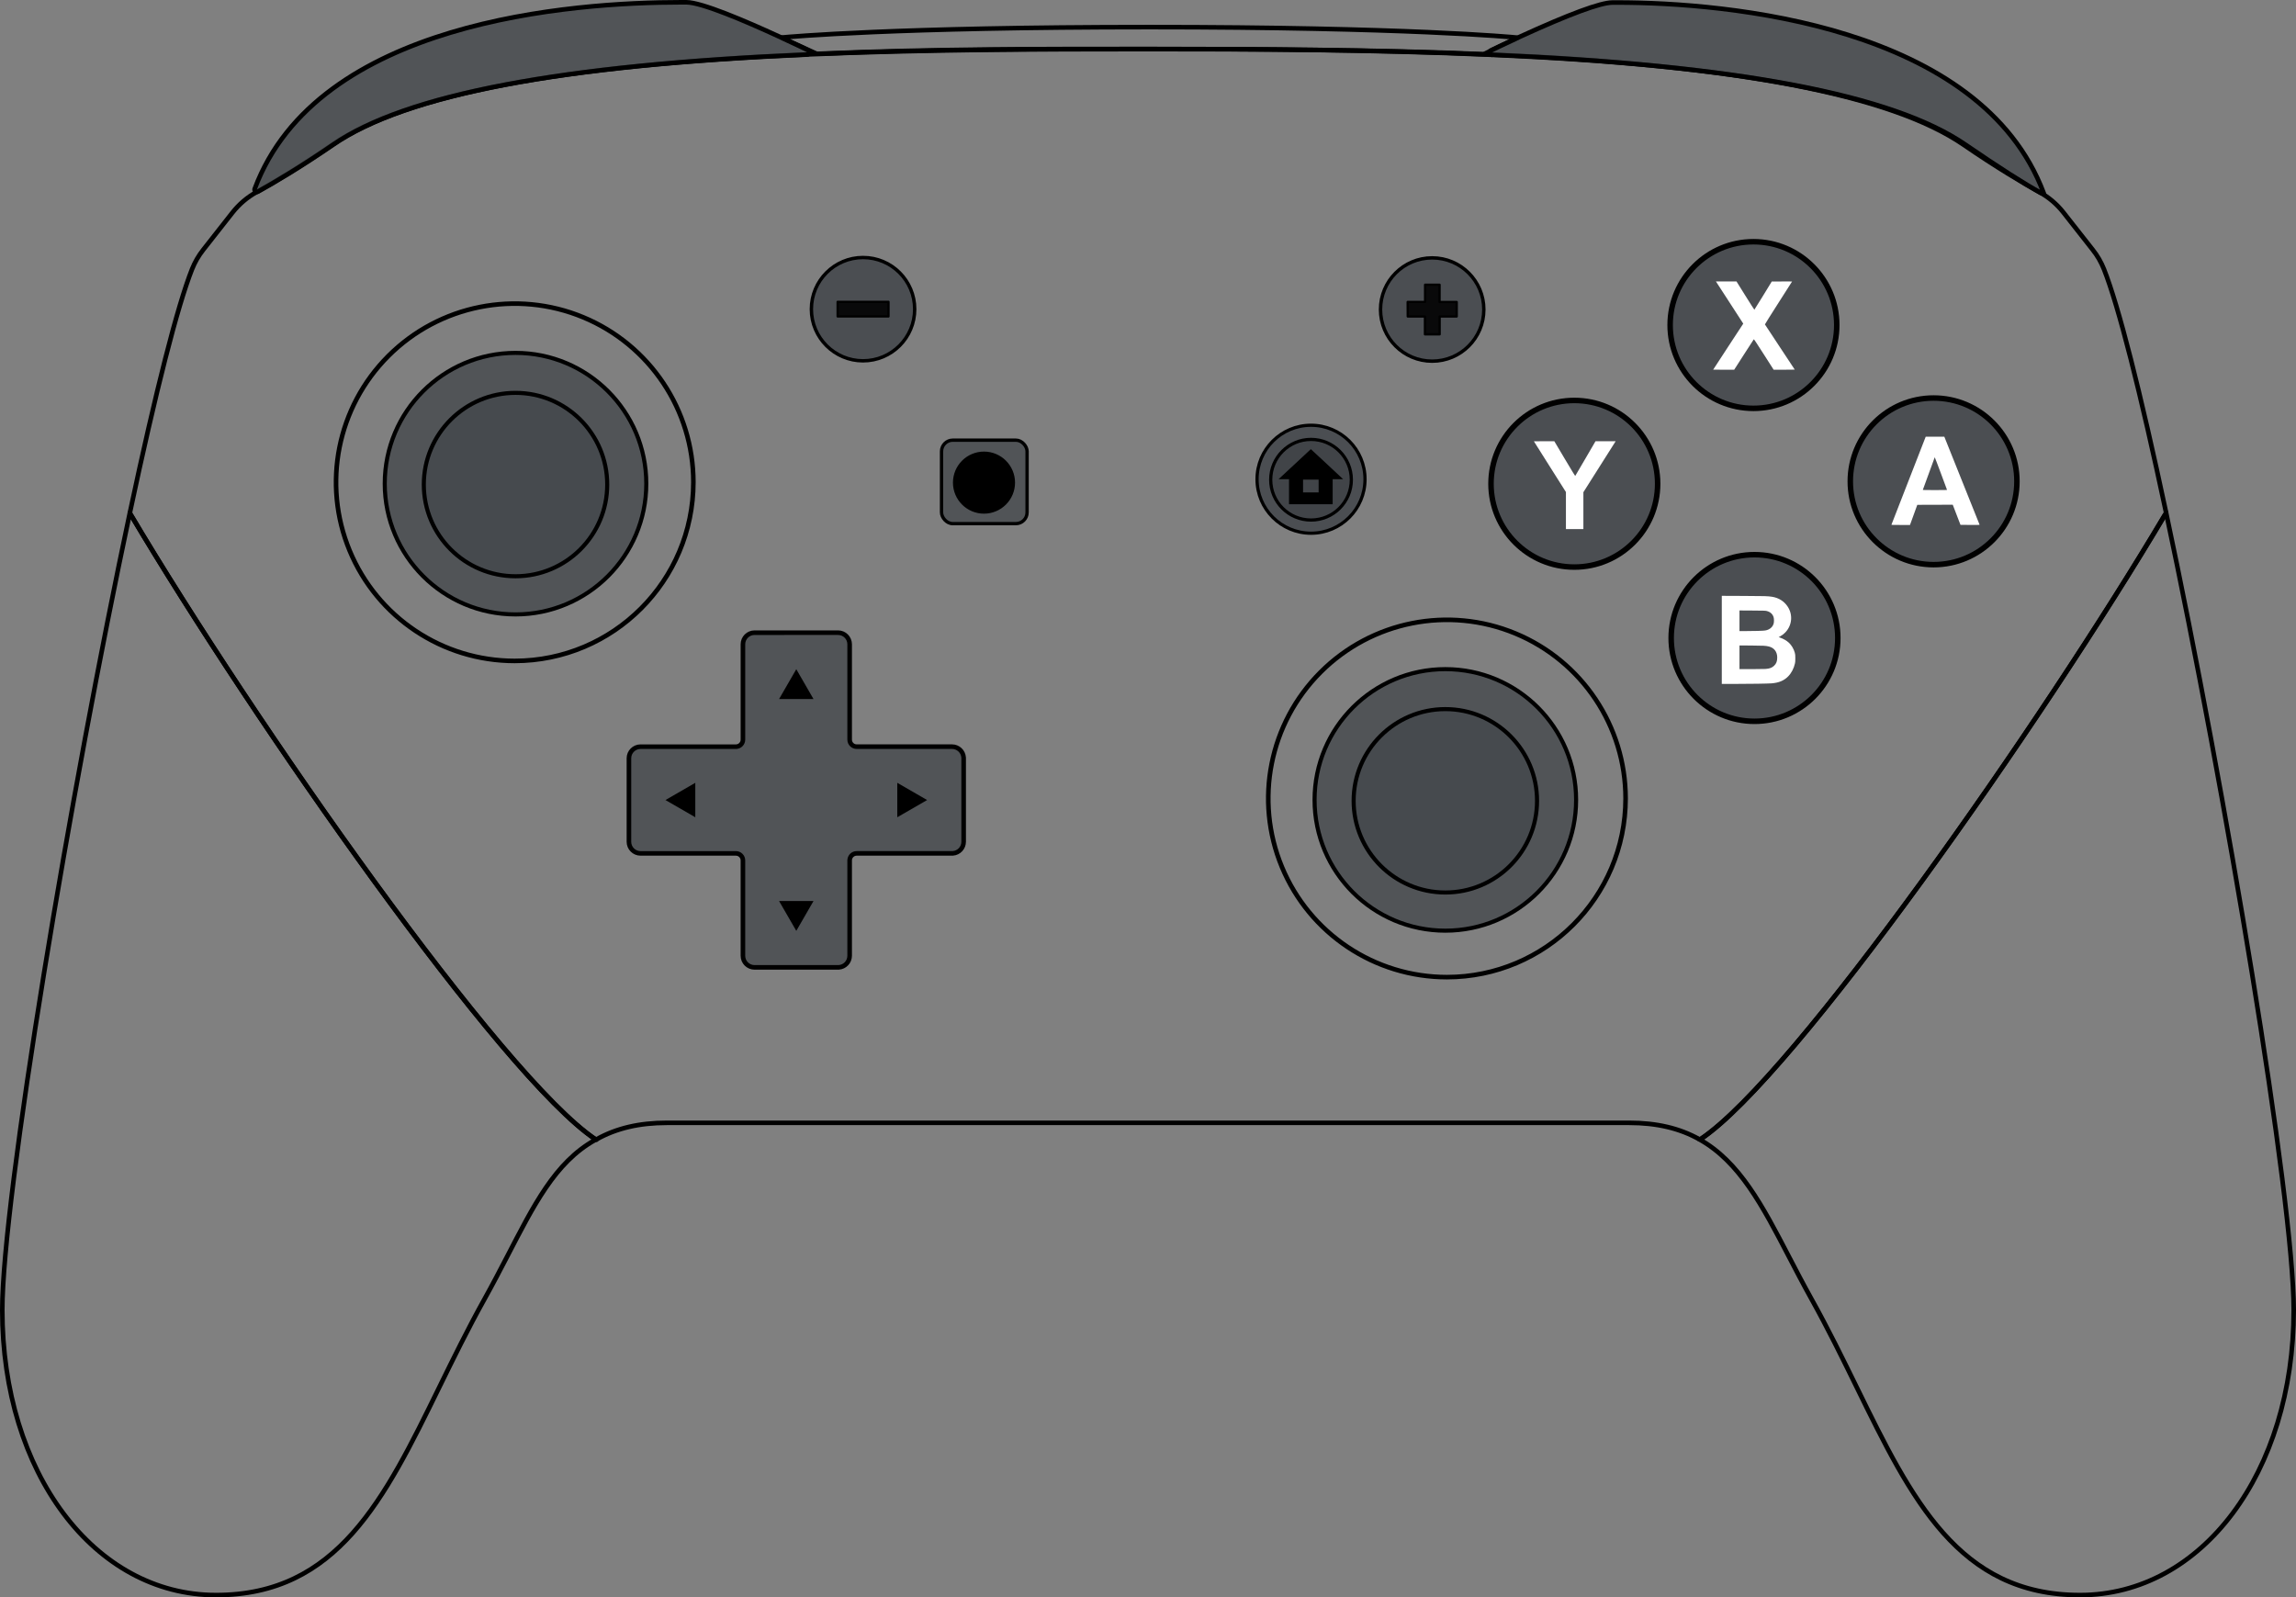 <?xml version="1.0" encoding="UTF-8" standalone="no"?>
<svg
   xmlns:dc="http://purl.org/dc/elements/1.1/"
   xmlns:cc="http://creativecommons.org/ns#"
   xmlns:rdf="http://www.w3.org/1999/02/22-rdf-syntax-ns#"
   xmlns:svg="http://www.w3.org/2000/svg"
   xmlns="http://www.w3.org/2000/svg"
   xmlns:sodipodi="http://sodipodi.sourceforge.net/DTD/sodipodi-0.dtd"
   xmlns:inkscape="http://www.inkscape.org/namespaces/inkscape"
   id="Layer_1"
   data-name="Layer 1"
   viewBox="0 0 1002 697.152"
   version="1.1"
   sodipodi:docname="yuzu_pro_controller.svg"
   inkscape:version="0.92.5 (2060ec1f9f, 2020-04-08)"
   width="1002"
   height="697.152">
  <rect x="0" y="0" width="1002" height="697.152" fill="#808080" stroke="none"/>
  <sodipodi:namedview
     pagecolor="#ffffff"
     bordercolor="#666666"
     borderopacity="1"
     objecttolerance="10"
     gridtolerance="10"
     guidetolerance="10"
     inkscape:pageopacity="0"
     inkscape:pageshadow="2"
     inkscape:window-width="3440"
     inkscape:window-height="1417"
     id="namedview1046"
     showgrid="false"
     inkscape:pagecheckerboard="true"
     inkscape:zoom="1.4142136"
     inkscape:cx="470.57853"
     inkscape:cy="371.20559"
     inkscape:window-x="1912"
     inkscape:window-y="-8"
     inkscape:window-maximized="1"
     inkscape:current-layer="Layer_1"
     fit-margin-top="0"
     fit-margin-left="0"
     fit-margin-right="0"
     fit-margin-bottom="0" />
  <defs
     id="defs941">
    <style
       id="style939">.cls-1{opacity:0.1;}.cls-2{fill:#1abc9c;}.cls-3{fill:#ccc;}.cls-4{fill:#fff;}</style>
  </defs>
  <path
     class="cls-4"
     d="m 631.455,426.457 c -31.536,-1.9e-4 -59.968,-18.998 -72.035,-48.133 -12.068,-29.135 -5.395,-62.67 16.905,-84.97 22.3,-22.299 55.835,-28.972 84.97,-16.904 29.135,12.068 48.132,40.499 48.132,72.036 -0.049,43.042 -34.929,77.923 -77.972,77.971 z"
     id="path979"
     style="fill:none;fill-opacity:1;stroke:#000000;stroke-width:2;stroke-miterlimit:4;stroke-dasharray:none;stroke-opacity:1"
     inkscape:connector-curvature="0"
     sodipodi:nodetypes="cssscc"
     inkscape:label="RightStickOuter" />
  <path
     class="cls-4"
     d="m 224.625,288.45 c -31.536,0 -59.968,-18.997 -72.036,-48.133 -12.068,-29.135 -5.395,-62.671 16.904,-84.97 22.3,-22.3 55.835,-28.972 84.97,-16.904 29.135,12.068 48.133,40.499 48.133,72.036 -0.049,43.042 -34.929,77.923 -77.971,77.971 z"
     id="path981"
     style="fill:none;fill-opacity:1;stroke:#000000;stroke-width:2;stroke-miterlimit:4;stroke-dasharray:none;stroke-opacity:1"
     inkscape:connector-curvature="0"
     sodipodi:nodetypes="cssscc"
     inkscape:label="LeftStickOuter" />
  <path
     class="cls-4"
     d="m 650.218,23.684 0.017,0.193 c -49.974,-2.138 -102.888,-2.511 -148.527,-2.511 -45.649,0 -93.928,-0.059 -143.902,2.079 -0.083,0.005 -1.47,-0.013 -1.545,-0.05 -0.053,-0.026 -6.454,-2.898 -13.683,-6.231 -0.385,-0.235 -1.827,-0.745 -1.321,-0.796 3.46,-0.299 49.313,-4.539 160.451,-4.539 111.806,0 158.268,4.373 160.233,4.572 0.506,0.052 -0.153,0.407 -0.615,0.619 -7.228,3.333 -13.862,6.697 -13.915,6.722 -0.068,0.034 3.403,0.134 3.327,0.134 z"
     id="path983"
     style="fill:none;fill-opacity:1;stroke:#000000;stroke-width:2;stroke-miterlimit:4;stroke-dasharray:none;stroke-opacity:1"
     inkscape:connector-curvature="0"
     sodipodi:nodetypes="ccsccccsccccc"
     inkscape:label="ControllerTop" />
  <path
     class="cls-4"
     d="m 741.868,497.304 c -0.086,-7e-5 -0.17,-0.022 -0.245,-0.064 -8.623,-4.841 -18.661,-7.195 -30.687,-7.195 h -419.869 c -12.041,0 -22.087,2.354 -30.71,7.195 -0.164,0.092 -0.365,0.084 -0.521,-0.019 C 219.027,470.045 110.577,314.825 56.752,224.082 c -0.064,-0.108 -0.085,-0.236 -0.059,-0.359 11.35,-53.324 20.72,-90.044 27.095,-106.191 1.215,-3.073 2.875,-5.95 4.926,-8.54 l 12.716,-16.183 c 2.899,-3.692 6.512,-6.763 10.623,-9.029 0.013,-0.007 0.027,-0.014 0.041,-0.02 l 0.005,-0.003 c 7.057,-3.918 18.491,-10.66 32.88,-20.527 32.006,-21.983 99.869,-34.897 207.467,-39.48 49.585,-2.134 100.576,-2.312 148.555,-2.312 47.967,0 98.947,0.179 148.532,2.312 107.614,4.583 175.485,17.498 207.491,39.481 14.396,9.879 25.838,16.628 32.903,20.55 4.107,2.242 7.715,5.299 10.601,8.982 l 12.737,16.205 c 2.063,2.596 3.731,5.483 4.95,8.566 6.373,16.136 15.742,52.856 27.095,106.188 0.026,0.123 0.005,0.251 -0.059,0.359 -53.827,90.75 -162.288,245.973 -203.106,273.138 -0.082,0.055 -0.178,0.084 -0.277,0.084 z"
     id="path985"
     style="fill:none;fill-opacity:1;stroke:#000000;stroke-width:2;stroke-miterlimit:4;stroke-dasharray:none;stroke-opacity:1"
     inkscape:connector-curvature="0"
     sodipodi:nodetypes="ccssccccccccccccsccccccccccc"
     inkscape:label="ControllerMiddle" />
  <path
     class="cls-4"
     d="M 94.272,696.152 C 41.099,696.152 1,642.674 1,571.758 c 0,-48.685 29.935,-227.06 55.687,-348.024 0.095,-0.444 -0.048,0.208 0.184,0.599 53.805,90.675 162.555,245.976 203.22,273.058 0.31,0.207 -0.105,-0.016 -0.431,0.167 -17.556,9.821 -26.819,28.687 -38.363,50.89 -3.103,5.968 -6.312,12.139 -9.828,18.451 -7.289,13.075 -13.686,26.133 -19.871,38.761 -23.784,48.557 -44.325,90.492 -97.326,90.492 z"
     id="path987"
     style="fill:none;fill-opacity:1;stroke:#000000;stroke-width:2;stroke-miterlimit:4;stroke-dasharray:none;stroke-opacity:1"
     inkscape:connector-curvature="0"
     sodipodi:nodetypes="cscccccccsc"
     inkscape:label="ControllerBottomLeft" />
  <path
     class="cls-4"
     d="m 907.727,696.152 c -53.017,0 -73.564,-41.957 -97.357,-90.54 -6.176,-12.612 -12.564,-25.654 -19.839,-38.712 -3.517,-6.312 -6.726,-12.483 -9.828,-18.45 -11.545,-22.203 -21.515,-41.38 -39.07,-51.201 -0.326,-0.182 0.281,0.043 0.592,-0.164 40.665,-27.083 148.718,-181.722 202.523,-272.397 0.525,-0.734 0.414,-0.457 0.508,-0.639 0.187,-0.271 0.013,-0.516 0.056,-0.314 C 971.065,344.696 1001,523.07 1001,571.758 c 0,70.916 -40.099,124.394 -93.273,124.394 z"
     id="path989"
     style="fill:none;fill-opacity:1;stroke:#000000;stroke-width:2;stroke-miterlimit:4;stroke-dasharray:none;stroke-opacity:1"
     inkscape:connector-curvature="0"
     sodipodi:nodetypes="sccccccccss"
     inkscape:label="ControllerBottomRight" />
  <path
     class="cls-2"
     d="m 112.095,83.761 c -0.697,-2.2e-4 -1.179,-0.695 -0.936,-1.348 C 138.508,9.106 249.72,1 297.376,1 c 0.322,0 0.641,3.3e-4 0.957,10e-4 l 1.24,0.002 c 6.581,0 25.531,8.086 40.309,14.888 0.038,0.012 0.076,0.026 0.113,0.043 7.245,3.34 12.611,5.959 12.664,5.986 0.931,0.455 0.639,1.852 -0.396,1.896 -107.334,4.588 -174.944,17.416 -206.692,39.22 -14.567,10.002 -25.981,16.724 -32.992,20.601 -0.148,0.082 -0.314,0.125 -0.483,0.125 z"
     id="path1017"
     style="fill:#44484c;fill-opacity:0.784;stroke:#000000;stroke-width:2;stroke-miterlimit:4;stroke-dasharray:none;stroke-opacity:1"
     inkscape:connector-curvature="0"
     sodipodi:nodetypes="ccsccccccccc"
     inkscape:label="ButtonL" />
  <path
     class="cls-2"
     d="m 891.282,84.308 c -0.17,-1.3e-4 -0.469,9.94e-4 -0.617,-0.081 -7.049,-3.911 -18.409,-11.127 -32.922,-21.085 -31.749,-21.803 -99.365,-34.632 -206.714,-39.22 -1.034,-0.045 -1.326,-1.44 -0.396,-1.896 0.054,-0.026 5.42,-2.645 12.664,-5.986 21.62,-9.908 35.22,-14.931 40.422,-14.931 l 1.24,-0.002 c 0.313,-0.001 0.638,-0.001 0.958,-0.001 47.662,0 158.662,9.938 186.013,83.267 0.244,0.653 0.049,-0.066 -0.648,-0.066 z"
     id="path1019"
     style="fill:#44484c;fill-opacity:0.784;stroke:#000000;stroke-width:2;stroke-miterlimit:4;stroke-dasharray:none;stroke-opacity:1"
     inkscape:connector-curvature="0"
     sodipodi:nodetypes="ccccccccsccc"
     inkscape:label="ButtonR" />
  <path
     style="fill:#44484c;fill-opacity:0.784;stroke:#000000;stroke-width:2;stroke-miterlimit:4;stroke-dasharray:none;stroke-opacity:1"
     d="m 329.285,276.127 c -2.796,0.003 -5.061,2.269 -5.064,5.064 v 41.619 c -0.002,1.574 -1.194,2.892 -2.76,3.051 -0.102,0.01 -0.204,0.015 -0.307,0.016 h -41.619 c -2.796,0.003 -5.061,2.269 -5.064,5.064 v 36.447 c 0.003,2.796 2.269,5.061 5.064,5.064 h 41.619 c 1.693,0.002 3.065,1.374 3.066,3.066 v 41.619 c 0.003,2.796 2.269,5.061 5.064,5.064 h 36.447 c 0.116,8e-5 0.232,-0.004 0.348,-0.012 2.655,-0.185 4.714,-2.392 4.717,-5.053 v -41.619 c 2.5e-4,-0.07 0.003,-0.141 0.008,-0.211 0.113,-1.607 1.448,-2.853 3.059,-2.855 h 41.621 c 0.115,3e-5 0.231,-0.004 0.346,-0.012 2.655,-0.185 4.714,-2.392 4.717,-5.053 v -36.447 c 8e-5,-0.116 -0.004,-0.232 -0.012,-0.348 -0.185,-2.654 -2.39,-4.713 -5.051,-4.717 h -41.621 c -1.693,-0.002 -3.064,-1.374 -3.066,-3.066 v -41.619 c -0.003,-2.796 -2.269,-5.062 -5.064,-5.064 z"
     id="path1021"
     inkscape:connector-curvature="0"
     inkscape:label="DPad"
     sodipodi:nodetypes="cccccccccccccccccccccccccccccc" />
  <polygon
     class="cls-2"
     points="338.993,302.663 354.026,302.663 346.509,289.644 "
     id="polygon1037"
     style="fill:#000000;fill-opacity:1"
     transform="translate(1,2.428)"
     inkscape:label="ArrowUp" />
  <polygon
     class="cls-2"
     points="338.993,390.812 354.026,390.812 346.509,403.831 "
     id="polygon1039"
     style="fill:#000000;fill-opacity:1"
     transform="translate(1,2.428)"
     inkscape:label="ArrowDown" />
  <polygon
     class="cls-2"
     points="390.584,339.221 390.584,354.254 403.603,346.737 "
     id="polygon1041"
     style="fill:#000000;fill-opacity:1"
     transform="translate(1,2.428)"
     inkscape:label="ArrowRight" />
  <polygon
     class="cls-2"
     points="302.435,339.221 302.435,354.254 289.416,346.737 "
     id="polygon1043"
     style="fill:#000000;fill-opacity:1"
     transform="translate(1,2.428)"
     inkscape:label="ArrowLeft" />
  <circle
     style="fill:#44484c;fill-opacity:0.882;stroke:#000000;stroke-width:2.4;stroke-linecap:round;stroke-linejoin:round;stroke-miterlimit:4;stroke-dasharray:none;stroke-opacity:1"
     id="path3095"
     cx="765.224"
     cy="141.858"
     r="36.361"
     inkscape:label="ButtonX" />
  <circle
     id="path3865"
     style="fill:#44484c;fill-opacity:0.882;stroke:#000000;stroke-width:2.4;stroke-linecap:round;stroke-linejoin:round;stroke-miterlimit:4;stroke-dasharray:none;stroke-opacity:1"
     cx="765.677"
     cy="278.443"
     r="36.361"
     inkscape:label="ButtonB" />
  <circle
     transform="rotate(90)"
     id="path3867"
     style="fill:#44484c;fill-opacity:0.882;stroke:#000000;stroke-width:2.4;stroke-linecap:round;stroke-linejoin:round;stroke-miterlimit:4;stroke-dasharray:none;stroke-opacity:1"
     cx="211.131"
     cy="-687.052"
     r="36.361"
     inkscape:label="ButtonY" />
  <circle
     style="fill:#44484c;fill-opacity:0.882;stroke:#000000;stroke-width:2.4;stroke-linecap:round;stroke-linejoin:round;stroke-miterlimit:4;stroke-dasharray:none;stroke-opacity:1"
     id="path3869"
     transform="rotate(90)"
     cx="210.075"
     cy="-843.848"
     r="36.361"
     inkscape:label="ButtonA" />
  <path
     style="fill:#ffffff;stroke:none;stroke-width:2.4"
     d="m 747.661,161.317 c 0,-0.026 2.951,-4.548 6.559,-10.056 l 6.558,-10.015 -5.812,-8.978 c -3.197,-4.938 -5.886,-9.083 -5.975,-9.21 l -0.163,-0.23 h 4.498 4.498 l 3.857,6.184 c 2.121,3.401 3.894,6.172 3.939,6.156 0.046,-0.026 1.771,-2.788 3.836,-6.163 l 3.754,-6.136 4.431,-0.026 c 2.437,-0.026 4.431,0 4.431,0.026 0,0.026 -2.671,4.215 -5.937,9.313 -3.399,5.307 -5.922,9.327 -5.902,9.404 0.024,0.074 2.956,4.531 6.526,9.905 3.57,5.374 6.491,9.792 6.491,9.819 0,0.026 -2.073,0.046 -4.606,0.046 h -4.606 l -4.281,-6.691 c -3.458,-5.404 -4.301,-6.67 -4.385,-6.58 -0.058,0.06 -2.005,3.074 -4.33,6.695 l -4.226,6.583 h -4.576 c -2.517,0 -4.576,-0.026 -4.576,-0.041 z"
     id="path3808"
     inkscape:connector-curvature="0"
     inkscape:label="ButtonXInner" />
  <path
     style="fill:#ffffff;stroke:none;stroke-width:2.4"
     d="m 825.455,228.968 c 0.144,-0.383 14.558,-37.386 14.741,-37.846 l 0.209,-0.526 h 4.059 4.059 l 7.673,19.154 c 4.22,10.535 7.692,19.202 7.715,19.26 0.034,0.084 -0.804,0.101 -4.146,0.082 l -4.189,-0.024 -1.687,-4.394 -1.687,-4.394 -7.736,0.024 -7.736,0.024 -1.595,4.394 -1.595,4.394 h -4.071 c -3.842,0 -4.068,-0.024 -4.015,-0.146 z m 24.245,-15.18 c -0.024,-0.058 -1.224,-3.295 -2.672,-7.194 -1.447,-3.899 -2.657,-7.059 -2.688,-7.023 -0.041,0.048 -3.135,8.515 -5.195,14.216 -0.031,0.082 1.061,0.103 5.278,0.103 4.218,0 5.308,-0.024 5.276,-0.103 z"
     id="path3810"
     inkscape:connector-curvature="0"
     inkscape:label="ButtonAInner" />
  <path
     style="fill:#ffffff;stroke:none;stroke-width:2.4"
     d="m 751.411,279.27 v -19.224 l 9.503,0.041 c 9.475,0.041 10.498,0.072 12.398,0.36 2.883,0.438 5.25,1.911 6.812,4.24 2.375,3.541 1.991,8.161 -0.934,11.262 -0.682,0.723 -1.335,1.229 -2.246,1.74 l -0.707,0.396 0.572,0.19 c 1.396,0.46 2.872,1.306 3.863,2.213 1.163,1.064 2.164,2.753 2.6,4.384 0.199,0.743 0.221,0.981 0.228,2.378 0,1.211 -0.026,1.705 -0.146,2.246 -0.485,2.205 -1.554,4.256 -2.972,5.701 -1.815,1.85 -4.042,2.789 -7.223,3.044 -1.584,0.127 -9.301,0.248 -16.022,0.251 h -5.727 v -19.224 z m 19.161,12.678 c 1.775,-0.146 2.722,-0.507 3.66,-1.392 0.97,-0.915 1.372,-1.972 1.369,-3.6 0,-2.509 -1.364,-4.268 -3.725,-4.82 -1.368,-0.32 -2.171,-0.363 -7.52,-0.402 l -5.224,-0.038 v 5.168 5.169 h 5.224 c 2.873,-7.2e-4 5.671,-0.038 6.218,-0.084 v 0 z m -3.092,-16.609 c 2.801,-0.079 3.362,-0.161 4.372,-0.639 1.056,-0.501 1.801,-1.333 2.152,-2.407 0.24,-0.734 0.24,-2.232 0,-2.978 -0.453,-1.399 -1.492,-2.301 -3.09,-2.679 -0.498,-0.118 -1.37,-0.142 -6.181,-0.173 l -5.601,-0.034 v 4.495 4.496 h 2.916 c 1.604,0 4.049,-0.036 5.433,-0.074 v 0 z"
     id="path3814"
     inkscape:connector-curvature="0"
     inkscape:label="ButtonBInner" />
  <path
     style="fill:#ffffff;stroke:none;stroke-width:2.4"
     d="m 683.387,222.83 v -8.086 l -6.991,-11.053 c -3.845,-6.079 -6.991,-11.068 -6.991,-11.087 0,-0.024 2.006,-0.034 4.458,-0.034 l 4.459,9.6e-4 4.521,7.612 c 3.363,5.661 4.545,7.587 4.614,7.514 0.05,-0.053 2.061,-3.48 4.467,-7.613 l 4.374,-7.515 h 4.398 4.397 l -0.12,0.19 c -0.067,0.103 -3.235,5.109 -7.043,11.123 l -6.922,10.934 v 8.051 8.051 h -3.81 -3.81 v -8.087 z"
     id="path3816"
     inkscape:connector-curvature="0"
     inkscape:label="ButtonYInner" />
  <circle
     id="path3879"
     style="fill:#44484c;fill-opacity:0.882;stroke:#000000;stroke-width:1.4;stroke-linecap:round;stroke-linejoin:round;stroke-miterlimit:4;stroke-dasharray:none;stroke-opacity:1"
     cx="572.147"
     cy="209.156"
     r="23.561"
     inkscape:label="ButtonHome2" />
  <circle
     style="fill:#3a3d40;fill-opacity:0.561;stroke:#000000;stroke-width:1.4;stroke-linecap:round;stroke-linejoin:round;stroke-miterlimit:4;stroke-dasharray:none;stroke-opacity:1"
     id="path3881"
     cx="572.147"
     cy="209.371"
     r="17.597"
     inkscape:label="ButtonHomeInner" />
  <path
     style="fill:#000000;stroke:#000000;stroke-width:1.4;stroke-linecap:butt;stroke-linejoin:miter;stroke-miterlimit:4;stroke-dasharray:none;stroke-opacity:1"
     d="m 559.769,208.433 h 3.477 v 10.944 c 5.83,0 12.344,0 17.643,0 v -10.944 h 3.477 c -3.831,-3.563 -8.987,-8.428 -12.299,-11.457 -4.008,3.685 -8.232,7.66 -12.299,11.457 z m 8.199,0.183 c 2.712,0 5.741,0 8.199,0 v 6.991 c -2.71,0 -5.737,0 -8.199,0 z"
     id="path3883"
     inkscape:connector-curvature="0"
     sodipodi:nodetypes="ccccccccccccc"
     inkscape:label="ButtonHomeInner2" />
  <rect
     style="fill:#44484c;fill-opacity:0.78;stroke:#000000;stroke-width:1.45;stroke-linecap:round;stroke-linejoin:round;stroke-miterlimit:4;stroke-dasharray:none;stroke-opacity:1"
     id="rect3919"
     width="37.338"
     height="36.431"
     x="410.893"
     y="192.102"
     ry="4.894"
     inkscape:label="ButtonCapture" />
  <circle
     style="fill:#000000;stroke:#000000;stroke-width:1.45;stroke-linecap:round;stroke-linejoin:round;stroke-miterlimit:4;stroke-dasharray:none;stroke-opacity:1"
     id="path3921"
     cx="429.426"
     cy="210.635"
     r="12.823"
     inkscape:label="ButtonCaptureInner" />
  <circle
     style="fill:#44484c;fill-opacity:0.784;stroke:#000000;stroke-width:1.78;stroke-linecap:round;stroke-linejoin:round;stroke-miterlimit:4;stroke-dasharray:none;stroke-opacity:1"
     id="path3888"
     cx="630.761"
     cy="349.108"
     r="57.071"
     inkscape:label="RightStick" />
  <circle
     id="path3892"
     style="fill:#44484c;fill-opacity:0.784;stroke:#000000;stroke-width:1.78;stroke-linecap:round;stroke-linejoin:round;stroke-miterlimit:4;stroke-dasharray:none;stroke-opacity:1"
     cx="630.761"
     cy="349.503"
     r="40.022"
     inkscape:label="RightStickInner" />
  <circle
     style="fill:#44484c;fill-opacity:0.784;stroke:#000000;stroke-width:1.78;stroke-linecap:round;stroke-linejoin:round;stroke-miterlimit:4;stroke-dasharray:none;stroke-opacity:1"
     id="path3888-1"
     cx="224.976"
     cy="211.084"
     r="57.071"
     inkscape:label="LeftStickInner" />
  <circle
     id="path3892-6"
     style="fill:#44484c;fill-opacity:0.784;stroke:#000000;stroke-width:1.78;stroke-linecap:round;stroke-linejoin:round;stroke-miterlimit:4;stroke-dasharray:none;stroke-opacity:1"
     cx="224.976"
     cy="211.48"
     r="40.022"
     inkscape:label="LeftStick" />
  <circle
     transform="rotate(90)"
     id="path3867-0"
     style="fill:#44484c;fill-opacity:0.882;stroke:#000000;stroke-width:1.488;stroke-linecap:round;stroke-linejoin:round;stroke-miterlimit:4;stroke-dasharray:none;stroke-opacity:1"
     cx="135.087"
     cy="-625.017"
     r="22.544"
     inkscape:label="ButtonPlus" />
  <circle
     transform="rotate(90)"
     id="path3867-0-7"
     style="fill:#44484c;fill-opacity:0.882;stroke:#000000;stroke-width:1.488;stroke-linecap:round;stroke-linejoin:round;stroke-miterlimit:4;stroke-dasharray:none;stroke-opacity:1"
     cx="134.932"
     cy="-376.64"
     r="22.544"
     inkscape:label="ButtonMinus" />
  <path
     style="fill:#000000;fill-opacity:0.882;stroke:#000000;stroke-width:1px;stroke-linecap:round;stroke-linejoin:round;stroke-opacity:1"
     d="m 614.323,131.777 h 7.608 v -7.513 h 6.313 v 7.545 h 7.481 v 6.313 h -7.45 v 7.797 h -6.408 v -7.797 h -7.513 z"
     id="path3093"
     inkscape:connector-curvature="0"
     inkscape:label="Plus" />
  <rect
     style="fill:#000000;fill-opacity:0.882;stroke:#000000;stroke-width:1;stroke-linecap:round;stroke-linejoin:round;stroke-miterlimit:4;stroke-dasharray:none;stroke-opacity:1"
     id="rect3890"
     width="22.188"
     height="6.375"
     x="365.553"
     y="131.735"
     inkscape:label="Minus" />
</svg>
